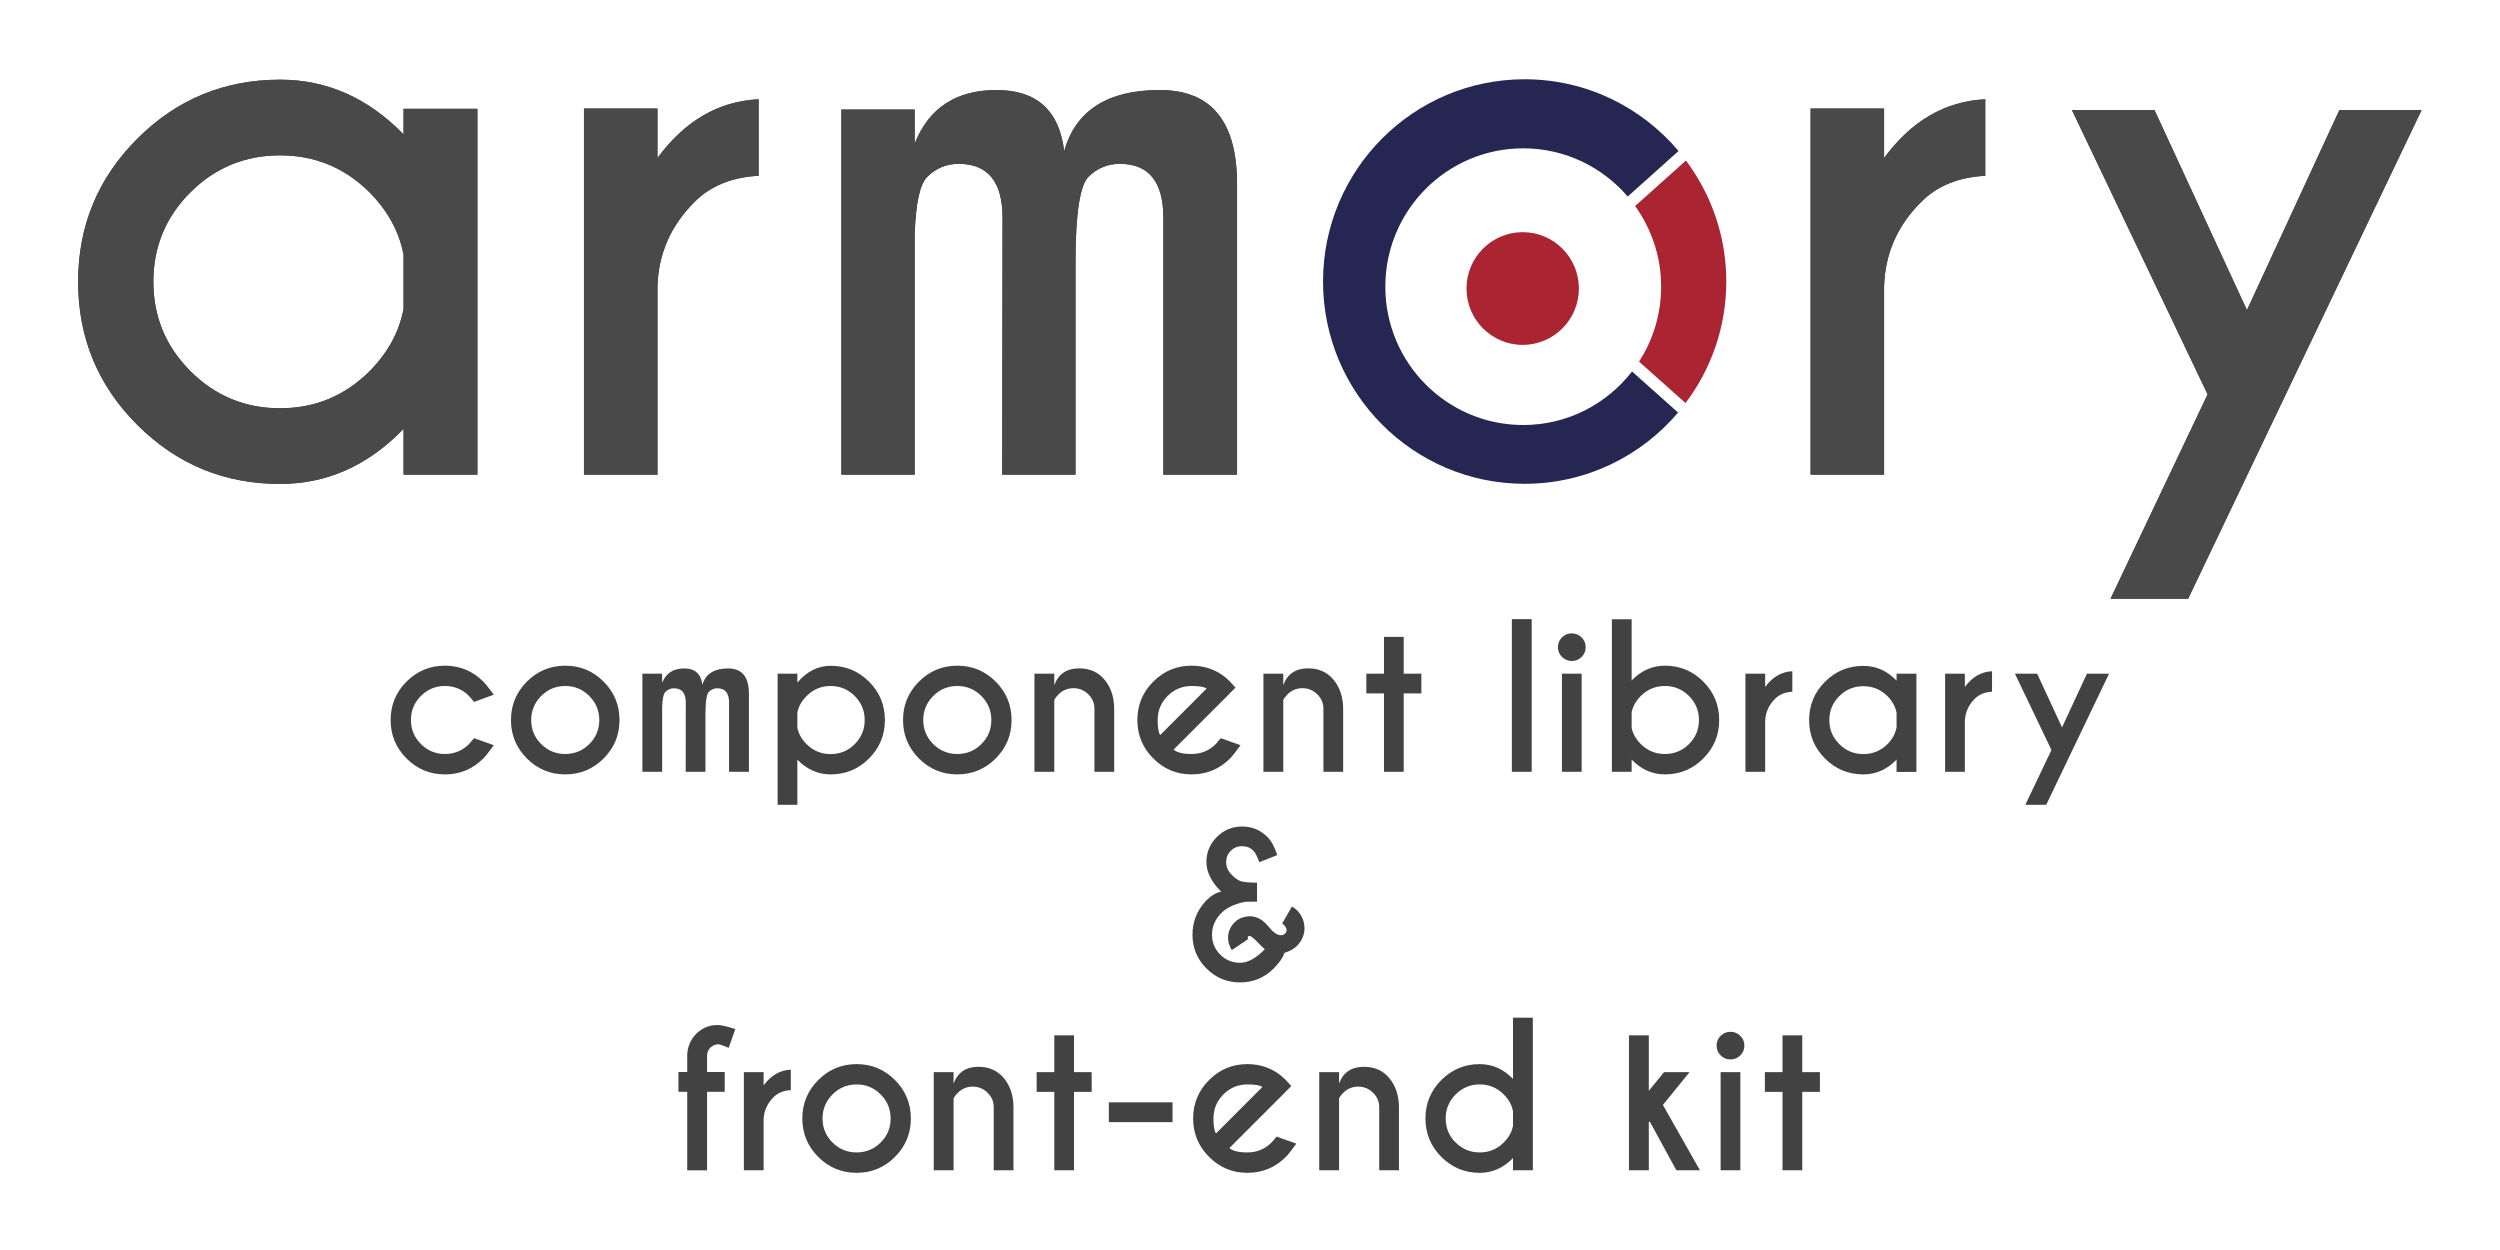 <svg xmlns="http://www.w3.org/2000/svg" viewBox="0 0 1280 640">
  <g fill="none" fill-rule="evenodd">
    <g fill-rule="nonzero" transform="translate(40 40)">
      <path fill="#424242" d="M103.39,0.364 C127.375,0.364 148.453,9.7 166.624,28.373 L166.624,28.373 L166.624,15.278 L204.419,15.278 L204.419,202.614 L166.624,202.614 L166.624,179.151 L166.078,179.712 C148.031,198.133 127.136,207.343 103.39,207.343 C74.802,207.343 50.423,197.248 30.254,177.06 C10.085,156.871 0,132.469 0,103.853 C0,75.238 10.085,50.835 30.254,30.647 C50.423,10.458 74.802,0.364 103.39,0.364 Z M103.39,39.104 C85.462,39.104 70.169,45.409 57.51,58.02 C44.851,70.63 38.522,85.908 38.522,103.853 C38.522,121.677 44.851,136.925 57.51,149.596 C70.169,162.267 85.462,168.602 103.39,168.602 C121.197,168.602 136.461,162.297 149.18,149.687 C158.629,140.108 164.443,129.438 166.624,117.676 L166.624,117.676 L166.624,90.03 L166.557,89.678 C164.327,78.056 158.534,67.503 149.18,58.02 C136.461,45.409 121.197,39.104 103.39,39.104 Z" transform="translate(0 .431)"/>
      <path fill="#494949" d="M103.39,0.364 C127.375,0.364 148.453,9.7 166.624,28.373 L166.624,28.373 L166.624,15.278 L204.419,15.278 L204.419,202.614 L166.624,202.614 L166.624,179.151 L166.078,179.712 C148.031,198.133 127.136,207.343 103.39,207.343 C74.802,207.343 50.423,197.248 30.254,177.06 C10.085,156.871 0,132.469 0,103.853 C0,75.238 10.085,50.835 30.254,30.647 C50.423,10.458 74.802,0.364 103.39,0.364 Z M103.39,39.104 C85.462,39.104 70.169,45.409 57.51,58.02 C44.851,70.63 38.522,85.908 38.522,103.853 C38.522,121.677 44.851,136.925 57.51,149.596 C70.169,162.267 85.462,168.602 103.39,168.602 C121.197,168.602 136.461,162.297 149.18,149.687 C158.629,140.108 164.443,129.438 166.624,117.676 L166.624,117.676 L166.624,90.03 L166.557,89.678 C164.327,78.056 158.534,67.503 149.18,58.02 C136.461,45.409 121.197,39.104 103.39,39.104 Z" transform="translate(0 .431)"/>
      <path fill="#424242" d="M37.736,192.321 L37.736,95.947 C38.22,79.186 44.583,64.733 56.822,52.588 C64.942,44.45 75.848,40.017 89.542,39.288 L89.542,39.288 L89.542,0.12 C69.062,1.091 51.793,11.111 37.736,30.179 L37.736,30.179 L37.736,4.856 L0.108,4.856 L0.108,192.321 L37.736,192.321 Z" transform="translate(258.879 10.712)"/>
      <path fill="#494949" d="M37.736,192.321 L37.736,95.947 C38.22,79.186 44.583,64.733 56.822,52.588 C64.942,44.45 75.848,40.017 89.542,39.288 L89.542,39.288 L89.542,0.12 C69.062,1.091 51.793,11.111 37.736,30.179 L37.736,30.179 L37.736,4.856 L0.108,4.856 L0.108,192.321 L37.736,192.321 Z" transform="translate(258.879 10.712)"/>
      <path fill="#424242" d="M37.669,196.994 L37.669,74.183 C38.152,58.074 40.329,48.143 44.198,44.388 C48.672,40.028 53.992,37.848 60.158,37.848 C75.151,37.848 82.647,47.053 82.647,65.462 L82.647,65.462 L82.466,196.994 L120.008,196.994 L120.008,88.353 C120.008,63.403 122.245,48.748 126.719,44.388 C131.193,40.028 136.513,37.848 142.679,37.848 C157.551,37.848 164.987,47.053 164.987,65.462 L164.987,65.462 L164.987,196.994 L202.711,196.994 L202.711,48.203 C202.711,16.107 189.532,0.06 163.173,0.06 C136.452,0.06 120.129,10.476 114.205,31.308 C111.666,10.476 100.119,0.06 79.564,0.06 C58.888,0.06 44.923,9.204 37.669,27.492 L37.669,27.492 L37.669,10.052 L0.126,10.052 L0.126,196.994 L37.669,196.994 Z" transform="translate(390.654 6.039)"/>
      <path fill="#494949" d="M37.669,196.994 L37.669,74.183 C38.152,58.074 40.329,48.143 44.198,44.388 C48.672,40.028 53.992,37.848 60.158,37.848 C75.151,37.848 82.647,47.053 82.647,65.462 L82.647,65.462 L82.466,196.994 L120.008,196.994 L120.008,88.353 C120.008,63.403 122.245,48.748 126.719,44.388 C131.193,40.028 136.513,37.848 142.679,37.848 C157.551,37.848 164.987,47.053 164.987,65.462 L164.987,65.462 L164.987,196.994 L202.711,196.994 L202.711,48.203 C202.711,16.107 189.532,0.06 163.173,0.06 C136.452,0.06 120.129,10.476 114.205,31.308 C111.666,10.476 100.119,0.06 79.564,0.06 C58.888,0.06 44.923,9.204 37.669,27.492 L37.669,27.492 L37.669,10.052 L0.126,10.052 L0.126,196.994 L37.669,196.994 Z" transform="translate(390.654 6.039)"/>
      <g transform="translate(637.383 .431)">
        <path fill="#AA2531" d="M173.117,106.345 C173.117,120.495 168.932,133.65 161.807,144.713 L185.615,165.95 C198.653,148.613 206.478,127.108 206.478,103.713 C206.478,80.45 198.738,59.051 185.827,41.759 L159.797,65.052 C168.141,76.687 173.117,90.917 173.117,106.345"/>
        <path fill="#262652" d="M158.216,149.759 C145.295,166.415 125.177,177.175 102.511,177.175 C63.515,177.175 31.906,145.46 31.906,106.345 C31.906,67.225 63.515,35.515 102.511,35.515 C123.913,35.515 143.049,45.103 155.995,60.193 L182.04,36.889 C163.106,14.44 134.85,0.153 103.246,0.153 C46.232,0.153 0.015,46.518 0.015,103.713 C0.015,160.908 46.232,207.273 103.246,207.273 C134.73,207.273 162.869,193.093 181.803,170.8 L158.216,149.759"/>
        <path fill="#AA2531" d="M131.007,107.29 C131.007,123.227 118.126,136.147 102.238,136.147 C86.346,136.147 73.47,123.227 73.47,107.29 C73.47,91.348 86.346,78.433 102.238,78.433 C118.126,78.433 131.007,91.348 131.007,107.29"/>
      </g>
      <path fill="#424242" d="M37.731,192.321 L37.731,95.947 C38.216,79.186 44.578,64.733 56.818,52.588 C64.937,44.45 75.844,40.017 89.538,39.288 L89.538,39.288 L89.538,0.12 C69.058,1.091 51.789,11.111 37.731,30.179 L37.731,30.179 L37.731,4.856 L0.103,4.856 L0.103,192.321 L37.731,192.321 Z" transform="translate(886.916 10.712)"/>
      <path fill="#494949" d="M37.731,192.321 L37.731,95.947 C38.216,79.186 44.578,64.733 56.818,52.588 C64.937,44.45 75.844,40.017 89.538,39.288 L89.538,39.288 L89.538,0.12 C69.058,1.091 51.789,11.111 37.731,30.179 L37.731,30.179 L37.731,4.856 L0.103,4.856 L0.103,192.321 L37.731,192.321 Z" transform="translate(886.916 10.712)"/>
      <polygon fill="#424242" points="59.759 250.244 179.303 .006 137.218 .006 89.872 102.467 42.526 .006 .26 .006 69.736 145.599 20.033 250.244" transform="translate(1020.56 16.32)"/>
      <polygon fill="#494949" points="59.759 250.244 179.303 .006 137.218 .006 89.872 102.467 42.526 .006 .26 .006 69.736 145.599 20.033 250.244" transform="translate(1020.56 16.32)"/>
    </g>
    <path fill="#424242" fill-rule="nonzero" d="M227.783,396.492 C235.465,396.492 242.025,393.774 247.461,388.338 C248.568,387.231 250.358,384.969 252.832,381.551 L252.832,381.551 L242.725,377.938 C241.423,379.5 240.56,380.509 240.137,380.965 C236.719,384.35 232.601,386.043 227.783,386.043 C222.998,386.043 218.905,384.342 215.503,380.94 C212.101,377.539 210.4,373.445 210.4,368.66 C210.4,363.842 212.101,359.733 215.503,356.331 C218.905,352.929 222.998,351.229 227.783,351.229 C232.601,351.229 236.702,352.921 240.088,356.307 C240.544,356.762 241.423,357.788 242.725,359.383 L242.725,359.383 L252.832,355.672 C250.358,352.319 248.568,350.089 247.461,348.982 C242.025,343.546 235.465,340.828 227.783,340.828 C220.133,340.828 213.59,343.546 208.154,348.982 C202.718,354.419 200,360.978 200,368.66 C200,376.342 202.718,382.902 208.154,388.338 C213.59,393.774 220.133,396.492 227.783,396.492 Z M289.404,396.492 C297.087,396.492 303.638,393.774 309.058,388.338 C314.478,382.902 317.188,376.342 317.188,368.66 C317.188,360.978 314.478,354.419 309.058,348.982 C303.638,343.546 297.087,340.828 289.404,340.828 C281.755,340.828 275.212,343.546 269.775,348.982 C264.339,354.419 261.621,360.978 261.621,368.66 C261.621,376.342 264.339,382.902 269.775,388.338 C275.212,393.774 281.755,396.492 289.404,396.492 Z M289.404,386.043 C284.587,386.043 280.477,384.35 277.075,380.965 C273.674,377.579 271.973,373.478 271.973,368.66 C271.973,363.875 273.674,359.773 277.075,356.355 C280.477,352.938 284.587,351.229 289.404,351.229 C294.222,351.229 298.332,352.938 301.733,356.355 C305.135,359.773 306.836,363.875 306.836,368.66 C306.836,373.478 305.135,377.579 301.733,380.965 C298.332,384.35 294.222,386.043 289.404,386.043 Z M339.014,395.174 L339.014,362.166 C339.144,357.837 339.73,355.167 340.771,354.158 C341.976,352.986 343.408,352.4 345.068,352.4 C349.105,352.4 351.123,354.874 351.123,359.822 L351.123,359.822 L351.074,395.174 L361.182,395.174 L361.183,365.522 C361.209,359.091 361.811,355.303 362.988,354.158 C364.193,352.986 365.625,352.4 367.285,352.4 C371.289,352.4 373.291,354.874 373.291,359.822 L373.291,359.822 L373.291,395.174 L383.447,395.174 L383.447,355.184 C383.447,346.557 379.899,342.244 372.803,342.244 C365.609,342.244 361.214,345.044 359.619,350.643 C358.936,345.044 355.827,342.244 350.293,342.244 C344.727,342.244 340.967,344.702 339.014,349.617 L339.014,349.617 L339.014,344.93 L328.906,344.93 L328.906,395.174 L339.014,395.174 Z M408.252,412.068 L408.252,388.924 C413.135,393.969 418.815,396.492 425.293,396.492 C432.975,396.492 439.526,393.774 444.946,388.338 C450.366,382.902 453.076,376.342 453.076,368.66 C453.076,360.978 450.366,354.427 444.946,349.007 C439.526,343.587 432.975,340.877 425.293,340.877 C418.815,340.877 413.135,343.742 408.252,349.471 L408.252,349.471 L408.252,344.93 L398.145,344.93 L398.145,412.068 L408.252,412.068 Z M425.293,386.092 C420.475,386.092 416.374,384.399 412.988,381.014 C410.449,378.507 408.87,375.708 408.252,372.615 L408.252,372.615 L408.252,364.754 C408.87,361.661 410.449,358.862 412.988,356.355 C416.374,352.938 420.475,351.229 425.293,351.229 C430.111,351.229 434.22,352.938 437.622,356.355 C441.024,359.773 442.725,363.875 442.725,368.66 C442.725,373.478 441.024,377.588 437.622,380.989 C434.22,384.391 430.111,386.092 425.293,386.092 Z M490.137,396.492 C497.819,396.492 504.37,393.774 509.79,388.338 C515.21,382.902 517.92,376.342 517.92,368.66 C517.92,360.978 515.21,354.419 509.79,348.982 C504.37,343.546 497.819,340.828 490.137,340.828 C482.487,340.828 475.944,343.546 470.508,348.982 C465.072,354.419 462.354,360.978 462.354,368.66 C462.354,376.342 465.072,382.902 470.508,388.338 C475.944,393.774 482.487,396.492 490.137,396.492 Z M490.137,386.043 C485.319,386.043 481.209,384.35 477.808,380.965 C474.406,377.579 472.705,373.478 472.705,368.66 C472.705,363.875 474.406,359.773 477.808,356.355 C481.209,352.938 485.319,351.229 490.137,351.229 C494.954,351.229 499.064,352.938 502.466,356.355 C505.868,359.773 507.568,363.875 507.568,368.66 C507.568,373.478 505.868,377.579 502.466,380.965 C499.064,384.35 494.954,386.043 490.137,386.043 Z M539.795,395.174 L539.795,358.406 C540.153,357.592 540.918,356.583 542.09,355.379 C544.206,353.361 546.712,352.352 549.609,352.352 C552.539,352.352 555.062,353.385 557.178,355.452 C559.294,357.519 560.352,360.001 560.352,362.898 L560.352,362.898 L560.352,395.174 L570.459,395.174 L570.459,362.508 C570.361,356.681 568.709,351.839 565.503,347.981 C562.297,344.124 557.975,342.195 552.539,342.195 C546.159,342.195 541.911,345.06 539.795,350.789 L539.795,350.789 L539.795,344.93 L529.639,344.93 L529.639,395.174 L539.795,395.174 Z M610.107,396.492 C617.79,396.492 624.349,393.774 629.785,388.338 C630.892,387.231 632.682,384.969 635.156,381.551 L635.156,381.551 L625.049,377.938 C623.747,379.5 622.884,380.509 622.461,380.965 C619.043,384.35 614.925,386.043 610.107,386.043 C605.648,386.043 602.572,385.294 600.879,383.797 L600.879,383.797 L627.49,357.186 L632.568,352.059 C631.038,350.333 630.111,349.308 629.785,348.982 C629.004,348.201 628.206,347.469 627.393,346.785 C622.445,342.814 616.683,340.828 610.107,340.828 C602.458,340.828 595.915,343.546 590.479,348.982 C585.042,354.419 582.324,360.978 582.324,368.66 C582.324,376.342 585.042,382.902 590.479,388.338 C595.915,393.774 602.458,396.492 610.107,396.492 Z M594.043,376.326 C593.164,375.154 592.725,372.599 592.725,368.66 C592.725,363.842 594.425,359.733 597.827,356.331 C601.229,352.929 605.322,351.229 610.107,351.229 C614.079,351.229 616.634,351.668 617.773,352.547 L617.773,352.547 L594.043,376.326 Z M657.031,395.174 L657.031,358.406 C657.389,357.592 658.154,356.583 659.326,355.379 C661.442,353.361 663.949,352.352 666.846,352.352 C669.775,352.352 672.298,353.385 674.414,355.452 C676.53,357.519 677.588,360.001 677.588,362.898 L677.588,362.898 L677.588,395.174 L687.695,395.174 L687.695,362.508 C687.598,356.681 685.946,351.839 682.739,347.981 C679.533,344.124 675.212,342.195 669.775,342.195 C663.395,342.195 659.147,345.06 657.031,350.789 L657.031,350.789 L657.031,344.93 L646.875,344.93 L646.875,395.174 L657.031,395.174 Z M718.701,395.174 L718.701,355.037 L727.734,355.037 L727.734,344.93 L718.701,344.93 L718.701,326.082 L708.594,326.082 L708.594,344.93 L699.561,344.93 L699.561,355.037 L708.594,355.037 L708.594,395.174 L718.701,395.174 Z M784.229,395.174 L784.229,317 L774.072,317 L774.072,395.174 L784.229,395.174 Z M804.736,338.436 C806.689,338.436 808.366,337.752 809.766,336.385 C811.165,335.018 811.865,333.341 811.865,331.355 C811.865,329.37 811.165,327.693 809.766,326.326 C808.366,324.959 806.689,324.275 804.736,324.275 C802.816,324.275 801.156,324.959 799.756,326.326 C798.356,327.693 797.656,329.37 797.656,331.355 C797.656,333.341 798.356,335.018 799.756,336.385 C801.156,337.752 802.816,338.436 804.736,338.436 Z M809.814,395.174 L809.814,344.93 L799.707,344.93 L799.707,395.174 L809.814,395.174 Z M852.441,396.492 C860.124,396.492 866.675,393.774 872.095,388.338 C877.515,382.902 880.225,376.342 880.225,368.66 C880.225,360.978 877.515,354.419 872.095,348.982 C866.675,343.546 860.124,340.828 852.441,340.828 C845.964,340.828 840.283,343.351 835.4,348.396 L835.4,348.396 L835.4,317.049 L825.293,317.049 L825.293,395.174 L835.4,395.174 L835.4,388.924 C840.283,393.969 845.964,396.492 852.441,396.492 Z M852.441,386.043 C847.624,386.043 843.506,384.35 840.088,380.965 C837.581,378.458 836.019,375.675 835.4,372.615 L835.4,372.615 L835.4,364.754 C836.019,361.661 837.581,358.862 840.088,356.355 C843.506,352.938 847.624,351.229 852.441,351.229 C857.259,351.229 861.369,352.938 864.771,356.355 C868.172,359.773 869.873,363.875 869.873,368.66 C869.873,373.478 868.172,377.579 864.771,380.965 C861.369,384.35 857.259,386.043 852.441,386.043 Z M903.76,395.174 L903.76,369.344 C903.89,364.852 905.599,360.978 908.887,357.723 C911.068,355.542 913.997,354.354 917.676,354.158 L917.676,354.158 L917.676,343.66 C912.174,343.921 907.536,346.606 903.76,351.717 L903.76,351.717 L903.76,344.93 L893.652,344.93 L893.652,395.174 L903.76,395.174 Z M954.053,396.492 C960.498,396.492 966.162,393.969 971.045,388.924 L971.045,388.924 L971.045,395.223 L981.201,395.223 L981.201,344.93 L971.045,344.93 L971.045,348.445 C966.162,343.432 960.498,340.926 954.053,340.926 C946.37,340.926 939.819,343.636 934.399,349.056 C928.979,354.476 926.27,361.027 926.27,368.709 C926.27,376.391 928.979,382.942 934.399,388.362 C939.819,393.782 946.37,396.492 954.053,396.492 Z M954.053,386.092 C949.235,386.092 945.125,384.391 941.724,380.989 C938.322,377.588 936.621,373.494 936.621,368.709 C936.621,363.891 938.322,359.79 941.724,356.404 C945.125,353.019 949.235,351.326 954.053,351.326 C958.838,351.326 962.939,353.019 966.357,356.404 C968.896,358.976 970.459,361.84 971.045,364.998 L971.045,364.998 L971.045,372.42 C970.459,375.577 968.896,378.442 966.357,381.014 C962.939,384.399 958.838,386.092 954.053,386.092 Z M1006.006,395.174 L1006.006,369.344 C1006.136,364.852 1007.845,360.978 1011.133,357.723 C1013.314,355.542 1016.243,354.354 1019.922,354.158 L1019.922,354.158 L1019.922,343.66 C1014.421,343.921 1009.782,346.606 1006.006,351.717 L1006.006,351.717 L1006.006,344.93 L995.898,344.93 L995.898,395.174 L1006.006,395.174 Z M1047.656,412.068 L1079.834,344.93 L1068.506,344.93 L1055.762,372.42 L1043.018,344.93 L1031.641,344.93 L1050.342,383.992 L1036.963,412.068 L1047.656,412.068 Z M634.912,503.004 C641.65,503.004 647.396,500.611 652.148,495.826 C655.078,492.896 656.901,490.243 657.617,487.867 C661.589,486.695 664.453,484.563 666.211,481.471 C667.35,479.518 667.92,477.451 667.92,475.27 C667.92,474.163 667.757,473.023 667.432,471.852 C666.488,468.466 664.502,465.895 661.475,464.137 L661.475,464.137 L656.494,472.779 C657.992,474.016 658.74,475.156 658.74,476.197 C658.74,476.523 658.675,476.832 658.545,477.125 C658.024,478.264 657.145,478.834 655.908,478.834 C655.713,478.834 655.501,478.818 655.273,478.785 C653.678,478.59 651.961,477.377 650.122,475.147 C648.283,472.918 646.647,471.396 645.215,470.582 C643.522,469.605 641.748,469.117 639.893,469.117 C638.883,469.117 637.874,469.264 636.865,469.557 C633.968,470.338 631.755,472.047 630.225,474.684 C629.248,476.409 628.76,478.199 628.76,480.055 C628.76,481.031 628.89,482.024 629.15,483.033 C629.508,484.303 630.029,485.442 630.713,486.451 L630.713,486.451 L639.014,480.836 C638.883,480.576 638.818,480.331 638.818,480.104 C638.818,479.973 638.851,479.843 638.916,479.713 C639.046,479.387 639.274,479.208 639.6,479.176 L639.6,479.176 L639.648,479.176 C639.941,479.176 640.316,479.322 640.771,479.615 C641.26,479.941 641.927,480.494 642.773,481.275 C645.085,483.684 646.696,485.263 647.607,486.012 C643.083,490.634 638.851,492.945 634.912,492.945 C630.941,492.945 627.555,491.546 624.756,488.746 C621.956,485.947 620.557,482.561 620.557,478.59 C620.557,474.618 621.965,471.095 624.78,468.019 C627.596,464.942 631.885,462.835 637.646,461.695 L637.646,461.695 L643.604,461.646 L643.604,451.93 C639.242,451.897 636.353,451.604 634.937,451.051 C633.521,450.497 631.974,449.326 630.298,447.535 C628.621,445.745 627.783,443.694 627.783,441.383 C627.783,439.104 628.581,437.175 630.176,435.597 C631.771,434.018 633.691,433.229 635.938,433.229 C638.216,433.229 640.153,434.01 641.748,435.572 C642.66,436.484 643.669,438.437 644.775,441.432 L644.775,441.432 L653.955,437.818 C652.588,433.554 650.895,430.445 648.877,428.492 C645.296,424.944 640.983,423.17 635.938,423.17 C630.892,423.17 626.587,424.96 623.022,428.541 C619.458,432.122 617.676,436.402 617.676,441.383 C617.676,446.428 620.199,451.49 625.244,456.568 C622.9,456.861 620.329,458.375 617.529,461.109 C612.874,466.09 610.547,471.917 610.547,478.59 C610.547,485.328 612.931,491.082 617.7,495.851 C622.469,500.619 628.206,503.004 634.912,503.004 Z M362.012,599.223 L362.012,558.988 L371.045,558.988 L371.045,548.881 L362.012,548.881 L362.012,540.238 C362.077,538.741 362.646,537.455 363.721,536.381 C364.99,535.242 366.309,534.672 367.676,534.672 C368.424,534.672 370.231,535.274 373.096,536.479 L373.096,536.479 L376.465,526.908 C372.363,525.508 369.303,524.809 367.285,524.809 C363.249,524.809 359.701,526.241 356.641,529.105 C353.678,532.1 352.083,535.681 351.855,539.848 L351.855,539.848 L351.855,548.881 L347.363,548.881 L347.363,558.988 L351.855,558.988 L351.855,599.223 L362.012,599.223 Z M390.967,599.174 L390.967,573.344 C391.097,568.852 392.806,564.978 396.094,561.723 C398.275,559.542 401.204,558.354 404.883,558.158 L404.883,558.158 L404.883,547.66 C399.382,547.921 394.743,550.606 390.967,555.717 L390.967,555.717 L390.967,548.93 L380.859,548.93 L380.859,599.174 L390.967,599.174 Z M438.574,600.492 C446.257,600.492 452.808,597.774 458.228,592.338 C463.647,586.902 466.357,580.342 466.357,572.66 C466.357,564.978 463.647,558.419 458.228,552.982 C452.808,547.546 446.257,544.828 438.574,544.828 C430.924,544.828 424.382,547.546 418.945,552.982 C413.509,558.419 410.791,564.978 410.791,572.66 C410.791,580.342 413.509,586.902 418.945,592.338 C424.382,597.774 430.924,600.492 438.574,600.492 Z M438.574,590.043 C433.757,590.043 429.647,588.35 426.245,584.965 C422.843,581.579 421.143,577.478 421.143,572.66 C421.143,567.875 422.843,563.773 426.245,560.355 C429.647,556.938 433.757,555.229 438.574,555.229 C443.392,555.229 447.502,556.938 450.903,560.355 C454.305,563.773 456.006,567.875 456.006,572.66 C456.006,577.478 454.305,581.579 450.903,584.965 C447.502,588.35 443.392,590.043 438.574,590.043 Z M488.232,599.174 L488.232,562.406 C488.59,561.592 489.355,560.583 490.527,559.379 C492.643,557.361 495.15,556.352 498.047,556.352 C500.977,556.352 503.499,557.385 505.615,559.452 C507.731,561.519 508.789,564.001 508.789,566.898 L508.789,566.898 L508.789,599.174 L518.896,599.174 L518.896,566.508 C518.799,560.681 517.147,555.839 513.94,551.981 C510.734,548.124 506.413,546.195 500.977,546.195 C494.596,546.195 490.348,549.06 488.232,554.789 L488.232,554.789 L488.232,548.93 L478.076,548.93 L478.076,599.174 L488.232,599.174 Z M549.902,599.174 L549.902,559.037 L558.936,559.037 L558.936,548.93 L549.902,548.93 L549.902,530.082 L539.795,530.082 L539.795,548.93 L530.762,548.93 L530.762,559.037 L539.795,559.037 L539.795,599.174 L549.902,599.174 Z M600.342,574.516 L600.342,564.408 L567.725,564.408 L567.725,574.516 L600.342,574.516 Z M638.672,600.492 C646.354,600.492 652.913,597.774 658.35,592.338 C659.456,591.231 661.247,588.969 663.721,585.551 L663.721,585.551 L653.613,581.938 C652.311,583.5 651.449,584.509 651.025,584.965 C647.607,588.35 643.49,590.043 638.672,590.043 C634.212,590.043 631.136,589.294 629.443,587.797 L629.443,587.797 L656.055,561.186 L661.133,556.059 C659.603,554.333 658.675,553.308 658.35,552.982 C657.568,552.201 656.771,551.469 655.957,550.785 C651.009,546.814 645.247,544.828 638.672,544.828 C631.022,544.828 624.479,547.546 619.043,552.982 C613.607,558.419 610.889,564.978 610.889,572.66 C610.889,580.342 613.607,586.902 619.043,592.338 C624.479,597.774 631.022,600.492 638.672,600.492 Z M622.607,580.326 C621.729,579.154 621.289,576.599 621.289,572.66 C621.289,567.842 622.99,563.733 626.392,560.331 C629.793,556.929 633.887,555.229 638.672,555.229 C642.643,555.229 645.199,555.668 646.338,556.547 L646.338,556.547 L622.607,580.326 Z M685.596,599.174 L685.596,562.406 C685.954,561.592 686.719,560.583 687.891,559.379 C690.007,557.361 692.513,556.352 695.41,556.352 C698.34,556.352 700.863,557.385 702.979,559.452 C705.094,561.519 706.152,564.001 706.152,566.898 L706.152,566.898 L706.152,599.174 L716.26,599.174 L716.26,566.508 C716.162,560.681 714.51,555.839 711.304,551.981 C708.097,548.124 703.776,546.195 698.34,546.195 C691.96,546.195 687.712,549.06 685.596,554.789 L685.596,554.789 L685.596,548.93 L675.439,548.93 L675.439,599.174 L685.596,599.174 Z M757.617,600.492 C764.095,600.492 769.775,597.969 774.658,592.924 L774.658,592.924 L774.658,599.174 L784.814,599.174 L784.814,521.049 L774.658,521.049 L774.658,552.396 C769.775,547.351 764.095,544.828 757.617,544.828 C749.935,544.828 743.384,547.546 737.964,552.982 C732.544,558.419 729.834,564.978 729.834,572.66 C729.834,580.342 732.544,586.902 737.964,592.338 C743.384,597.774 749.935,600.492 757.617,600.492 Z M757.617,590.043 C752.799,590.043 748.69,588.35 745.288,584.965 C741.886,581.579 740.186,577.478 740.186,572.66 C740.186,567.875 741.886,563.773 745.288,560.355 C748.69,556.938 752.799,555.229 757.617,555.229 C762.435,555.229 766.536,556.938 769.922,560.355 C772.493,562.927 774.072,565.792 774.658,568.949 L774.658,568.949 L774.658,576.42 C774.072,579.545 772.493,582.393 769.922,584.965 C766.536,588.35 762.435,590.043 757.617,590.043 Z M844.189,599.174 L844.189,574.662 L844.629,574.125 L858.301,599.174 L870.361,599.174 L851.416,565.727 L865.039,548.93 L852.002,548.93 L844.189,558.5 L844.189,530.082 L834.033,530.082 L834.033,599.174 L844.189,599.174 Z M885.986,542.436 C887.939,542.436 889.616,541.752 891.016,540.385 C892.415,539.018 893.115,537.341 893.115,535.355 C893.115,533.37 892.415,531.693 891.016,530.326 C889.616,528.959 887.939,528.275 885.986,528.275 C884.066,528.275 882.406,528.959 881.006,530.326 C879.606,531.693 878.906,533.37 878.906,535.355 C878.906,537.341 879.606,539.018 881.006,540.385 C882.406,541.752 884.066,542.436 885.986,542.436 Z M891.064,599.174 L891.064,548.93 L880.957,548.93 L880.957,599.174 L891.064,599.174 Z M922.754,599.174 L922.754,559.037 L931.787,559.037 L931.787,548.93 L922.754,548.93 L922.754,530.082 L912.646,530.082 L912.646,548.93 L903.613,548.93 L903.613,559.037 L912.646,559.037 L912.646,599.174 L922.754,599.174 Z"/>
  </g>
</svg>
